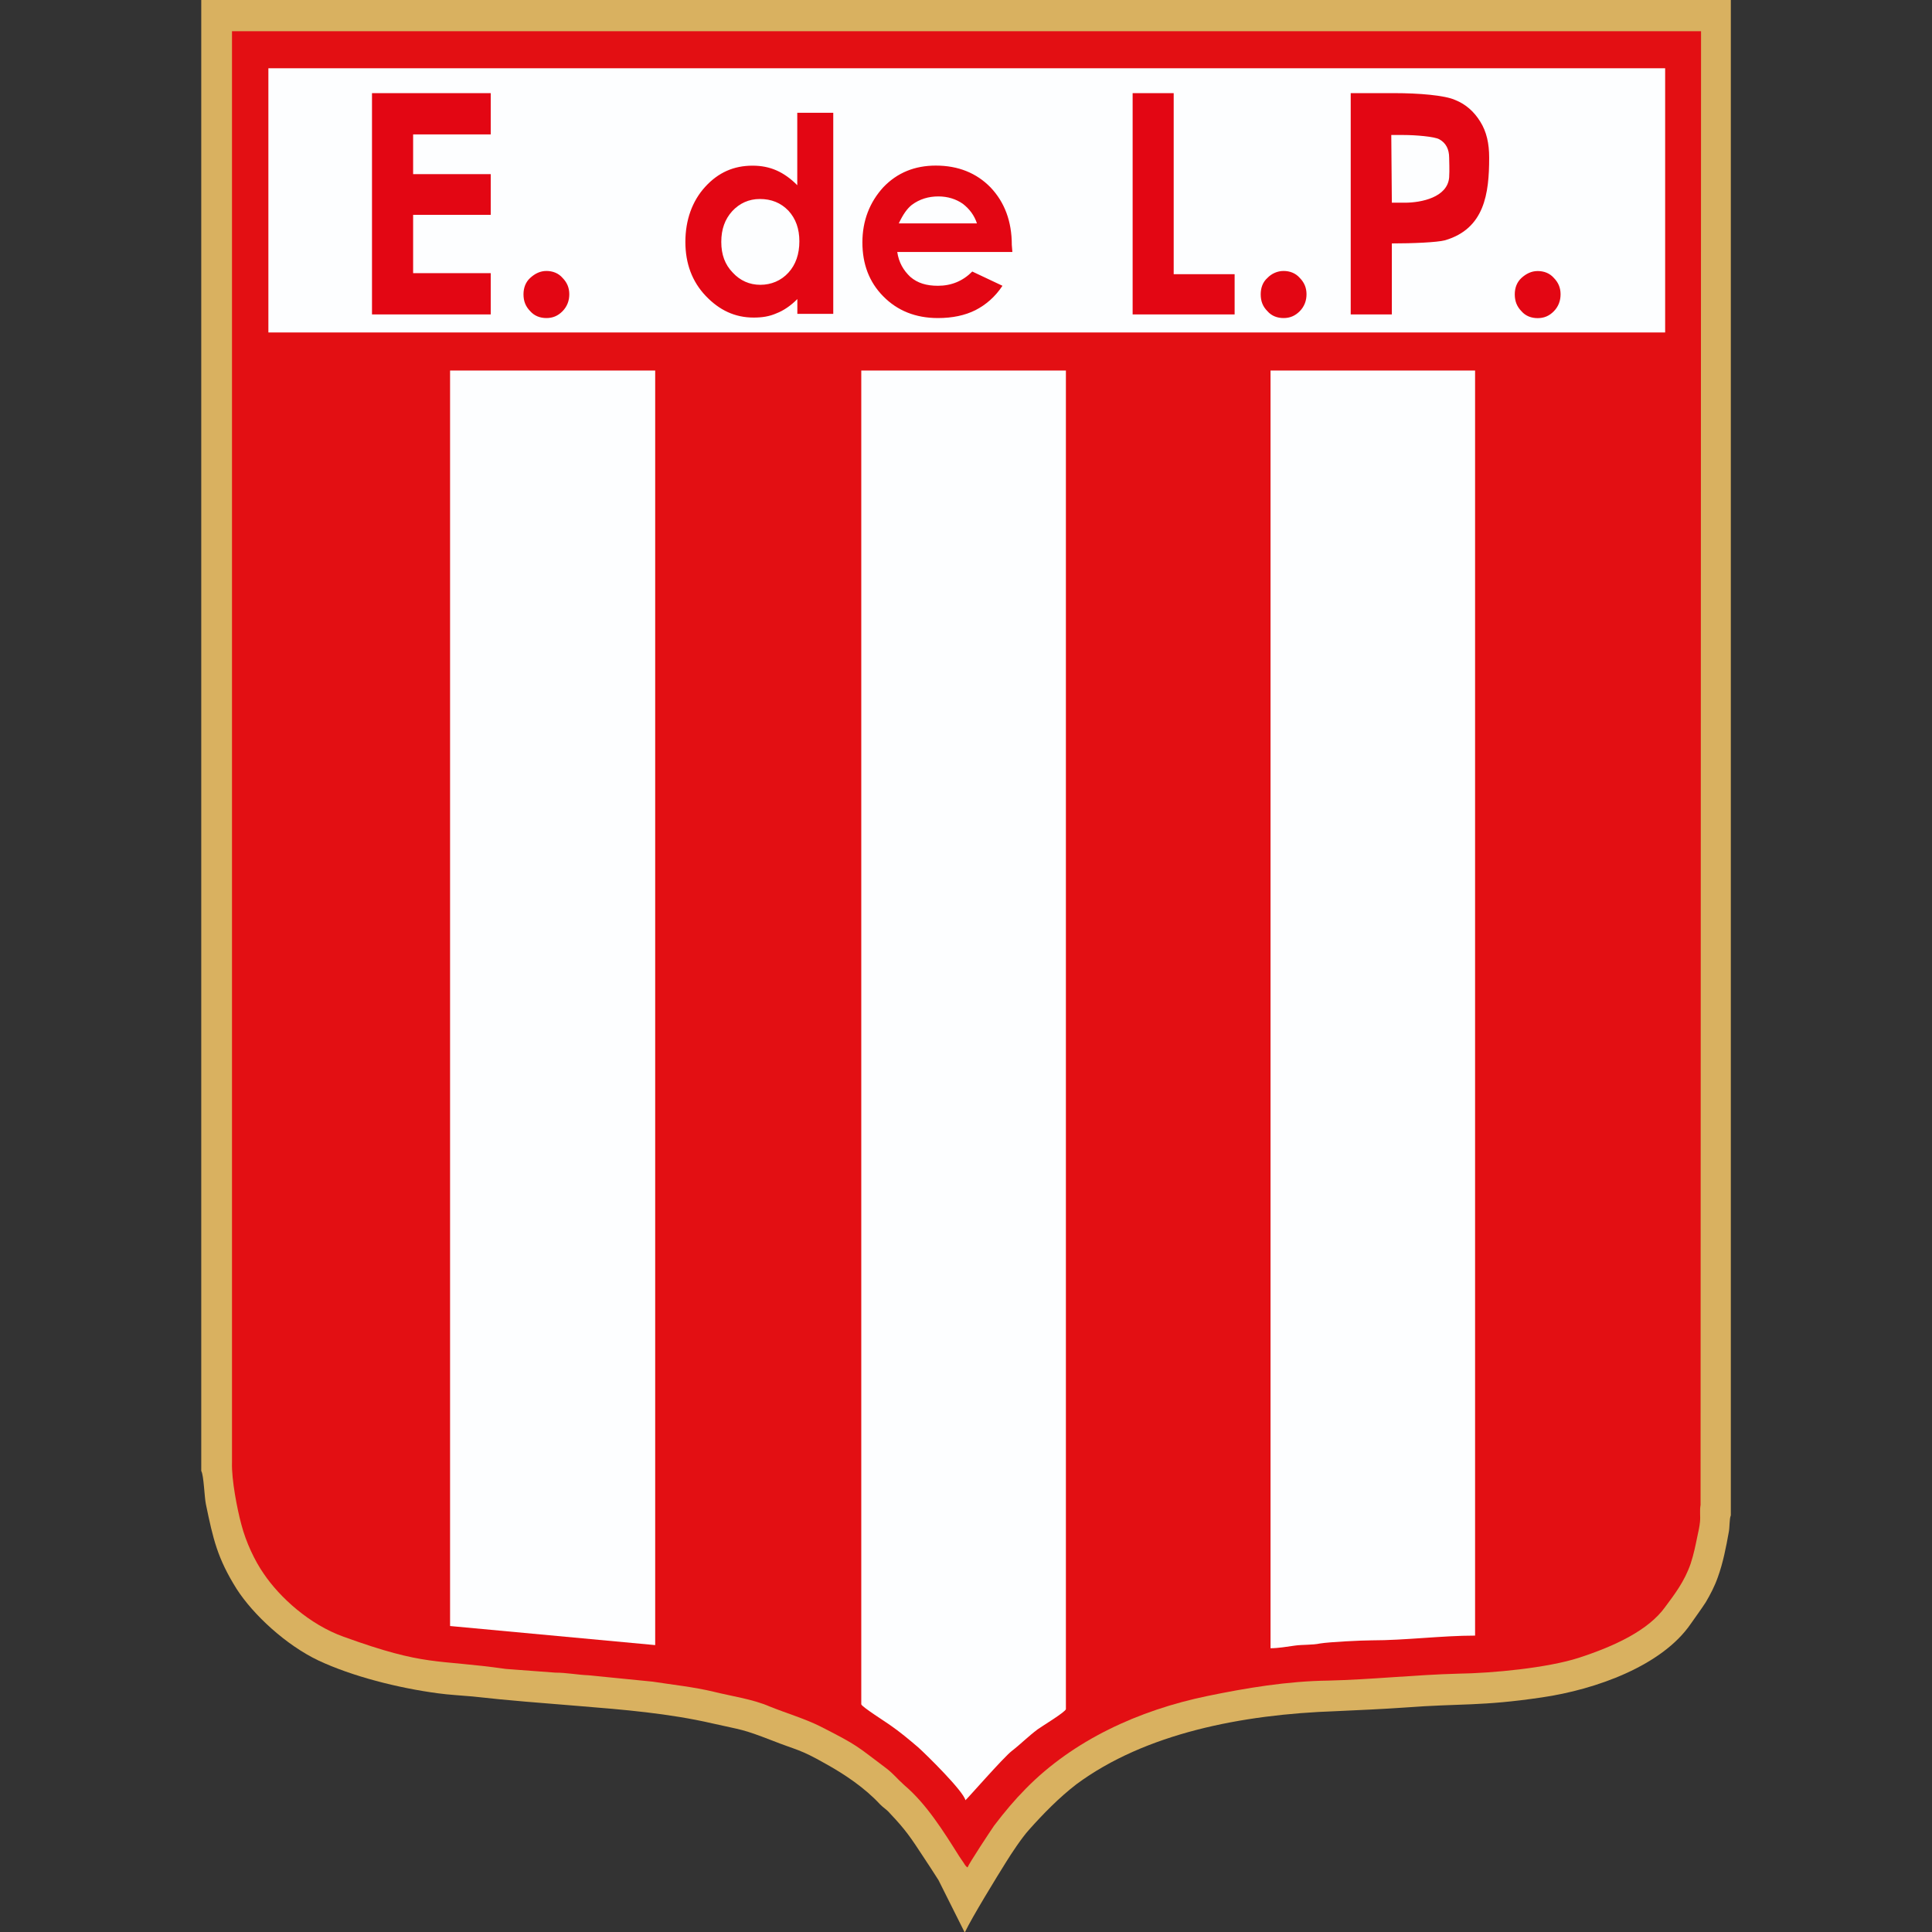 <?xml version="1.0" encoding="UTF-8"?>
<svg xmlns="http://www.w3.org/2000/svg" width="24" height="24" viewBox="0 0 24 24" fill="none">
  <rect x="0" y="0" width="24" height="24" fill="#333333" stroke="none"/>
  <g clip-path="url(#clip0_459_308)">
    <path d="M2.5 18.273C2.532 18.325 2.539 18.601 2.558 18.687C2.648 19.121 2.701 19.358 2.94 19.739C3.147 20.061 3.554 20.436 3.955 20.627C4.375 20.824 4.944 20.969 5.442 21.035C5.578 21.054 5.727 21.061 5.869 21.074C6.341 21.127 6.71 21.153 7.182 21.192C7.751 21.238 8.308 21.284 8.851 21.409C9.226 21.494 9.213 21.475 9.588 21.62C9.905 21.745 9.93 21.725 10.254 21.909C10.493 22.041 10.745 22.211 10.933 22.415C10.978 22.461 11.011 22.474 11.056 22.527C11.25 22.731 11.315 22.829 11.47 23.066C11.535 23.164 11.6 23.263 11.658 23.355L11.981 24H11.988C12.072 23.822 12.382 23.316 12.498 23.131C12.563 23.026 12.693 22.829 12.783 22.73C12.958 22.533 13.158 22.329 13.371 22.165C14.225 21.533 15.428 21.297 16.592 21.257C16.876 21.244 17.174 21.231 17.459 21.211C18.144 21.159 18.396 21.198 19.153 21.086C19.826 20.988 20.647 20.692 21.003 20.172C21.067 20.08 21.126 20.001 21.19 19.903C21.248 19.804 21.3 19.705 21.339 19.594C21.404 19.416 21.442 19.219 21.475 19.035C21.488 18.976 21.482 18.864 21.501 18.825V0H2.5V18.273Z" fill="#D9B160"></path>
    <path d="M2.882 18.168C2.875 18.378 2.946 18.746 2.998 18.937C3.056 19.161 3.166 19.391 3.276 19.549C3.476 19.845 3.845 20.18 4.265 20.331C5.3 20.706 5.404 20.607 6.283 20.732L6.898 20.778C7.04 20.778 7.169 20.805 7.312 20.811L8.107 20.89C8.359 20.929 8.618 20.956 8.864 21.015C9.103 21.074 9.349 21.107 9.562 21.199C9.776 21.285 10.002 21.351 10.196 21.449C10.662 21.686 10.636 21.686 11.004 21.962C11.107 22.041 11.134 22.087 11.237 22.179C11.508 22.409 11.722 22.751 11.916 23.06C11.935 23.087 11.942 23.1 11.961 23.126C11.981 23.152 11.987 23.178 12.019 23.198C12.039 23.145 12.304 22.744 12.349 22.679C12.485 22.501 12.601 22.363 12.744 22.218C13.332 21.62 14.141 21.245 15.001 21.068C15.479 20.969 15.997 20.883 16.501 20.877C17.038 20.864 17.581 20.805 18.111 20.791C18.545 20.785 19.224 20.719 19.612 20.594C20.058 20.449 20.478 20.252 20.685 19.963C20.802 19.805 20.925 19.647 21.002 19.424C21.041 19.305 21.06 19.207 21.086 19.082C21.099 19.023 21.112 18.964 21.118 18.904C21.125 18.832 21.112 18.773 21.125 18.694L21.131 0.388H2.882V18.168Z" fill="#E30F13"></path>
    <path d="M20.685 0.848H3.334V4.13H20.685V0.848Z" fill="#FDFEFF"></path>
    <path d="M10.7 21.172C10.7 21.199 11.011 21.396 11.056 21.429C11.179 21.514 11.289 21.606 11.405 21.705C11.508 21.797 11.968 22.25 11.993 22.363C12.007 22.356 12.466 21.83 12.569 21.751C12.679 21.666 12.776 21.567 12.892 21.481C12.937 21.448 13.241 21.264 13.241 21.231V4.603H10.699V21.172H10.7Z" fill="#FDFEFF"></path>
    <path d="M15.783 20.475C15.874 20.475 15.99 20.456 16.087 20.442C16.177 20.429 16.307 20.436 16.397 20.416C16.514 20.397 16.915 20.377 17.038 20.377C17.458 20.377 17.911 20.318 18.324 20.318V4.603H15.783V20.475H15.783Z" fill="#FDFEFF"></path>
    <path d="M5.591 20.199L8.139 20.436V4.603H5.591V20.199Z" fill="#FDFEFF"></path>
    <path d="M5.003 2.275H5.721C5.96 2.275 6.154 2.183 6.154 1.946C6.154 1.775 6.012 1.624 5.85 1.624H5.003V2.275V2.275Z" fill="#FDFEFF"></path>
    <path d="M4.621 1.157H6.096V1.67H5.132V2.163H6.096V2.669H5.132V3.393H6.096V3.906H4.621V1.157ZM6.788 3.366C6.865 3.366 6.937 3.393 6.988 3.452C7.046 3.511 7.072 3.577 7.072 3.656C7.072 3.734 7.046 3.807 6.988 3.866C6.93 3.925 6.865 3.951 6.788 3.951C6.71 3.951 6.639 3.925 6.587 3.866C6.529 3.807 6.503 3.741 6.503 3.656C6.503 3.577 6.529 3.504 6.587 3.452C6.645 3.399 6.71 3.366 6.788 3.366ZM14.07 1.157H14.58V3.406H15.337V3.906H14.07V1.157ZM15.945 3.366C16.023 3.366 16.094 3.393 16.146 3.452C16.204 3.511 16.23 3.577 16.23 3.656C16.23 3.734 16.204 3.807 16.146 3.866C16.087 3.925 16.023 3.951 15.945 3.951C15.868 3.951 15.796 3.925 15.745 3.866C15.686 3.807 15.661 3.741 15.661 3.656C15.661 3.577 15.686 3.504 15.745 3.452C15.796 3.399 15.868 3.366 15.945 3.366ZM16.779 1.157H17.323C17.62 1.157 17.95 1.183 18.079 1.243C18.209 1.295 18.312 1.387 18.389 1.512C18.467 1.637 18.499 1.782 18.499 1.959C18.499 2.406 18.441 2.841 17.95 2.985C17.853 3.011 17.549 3.024 17.29 3.024V3.906H16.779V1.157H16.779ZM17.29 2.518H17.452C17.653 2.518 17.982 2.453 18.002 2.203C18.008 2.111 18.002 1.993 18.002 1.96C18.002 1.855 17.963 1.776 17.879 1.73C17.82 1.697 17.588 1.677 17.432 1.677H17.283L17.29 2.518H17.29ZM19.101 3.367C19.179 3.367 19.25 3.393 19.302 3.452C19.36 3.511 19.386 3.577 19.386 3.656C19.386 3.735 19.36 3.808 19.302 3.867C19.244 3.926 19.179 3.952 19.101 3.952C19.024 3.952 18.952 3.926 18.901 3.867C18.843 3.808 18.817 3.741 18.817 3.656C18.817 3.577 18.843 3.505 18.901 3.452C18.959 3.4 19.024 3.367 19.101 3.367ZM9.905 1.401H10.351V3.899H9.905V3.715C9.821 3.8 9.73 3.86 9.646 3.892C9.556 3.932 9.465 3.945 9.362 3.945C9.129 3.945 8.935 3.853 8.766 3.675C8.598 3.498 8.514 3.274 8.514 3.005C8.514 2.735 8.598 2.498 8.76 2.321C8.922 2.143 9.115 2.058 9.348 2.058C9.458 2.058 9.555 2.077 9.646 2.117C9.736 2.156 9.827 2.222 9.904 2.301V1.4L9.905 1.401ZM9.439 2.472C9.303 2.472 9.187 2.525 9.096 2.623C9.006 2.722 8.96 2.847 8.96 3.005C8.96 3.163 9.006 3.288 9.103 3.387C9.193 3.485 9.31 3.538 9.445 3.538C9.581 3.538 9.704 3.486 9.794 3.387C9.885 3.288 9.93 3.156 9.93 2.998C9.93 2.841 9.885 2.716 9.794 2.617C9.698 2.518 9.581 2.472 9.439 2.472H9.439ZM12.575 3.13H11.146C11.165 3.261 11.224 3.36 11.308 3.439C11.398 3.517 11.509 3.55 11.651 3.55C11.819 3.55 11.961 3.491 12.078 3.373L12.453 3.55C12.362 3.688 12.246 3.787 12.117 3.853C11.987 3.918 11.832 3.951 11.651 3.951C11.373 3.951 11.147 3.859 10.972 3.681C10.797 3.504 10.713 3.28 10.713 3.011C10.713 2.741 10.804 2.511 10.972 2.327C11.147 2.143 11.367 2.057 11.625 2.057C11.903 2.057 12.13 2.149 12.304 2.327C12.479 2.511 12.569 2.748 12.569 3.043L12.576 3.129L12.575 3.13ZM12.136 2.775C12.103 2.676 12.045 2.597 11.961 2.532C11.877 2.473 11.773 2.44 11.657 2.44C11.534 2.44 11.424 2.473 11.327 2.545C11.269 2.591 11.218 2.663 11.165 2.775H12.136Z" fill="#E30613"></path>
  </g>
  <defs>
    <clipPath id="clip0_459_308">
      <rect width="19" height="24" fill="white" transform="translate(2.5)"></rect>
    </clipPath>
  </defs>
</svg>
